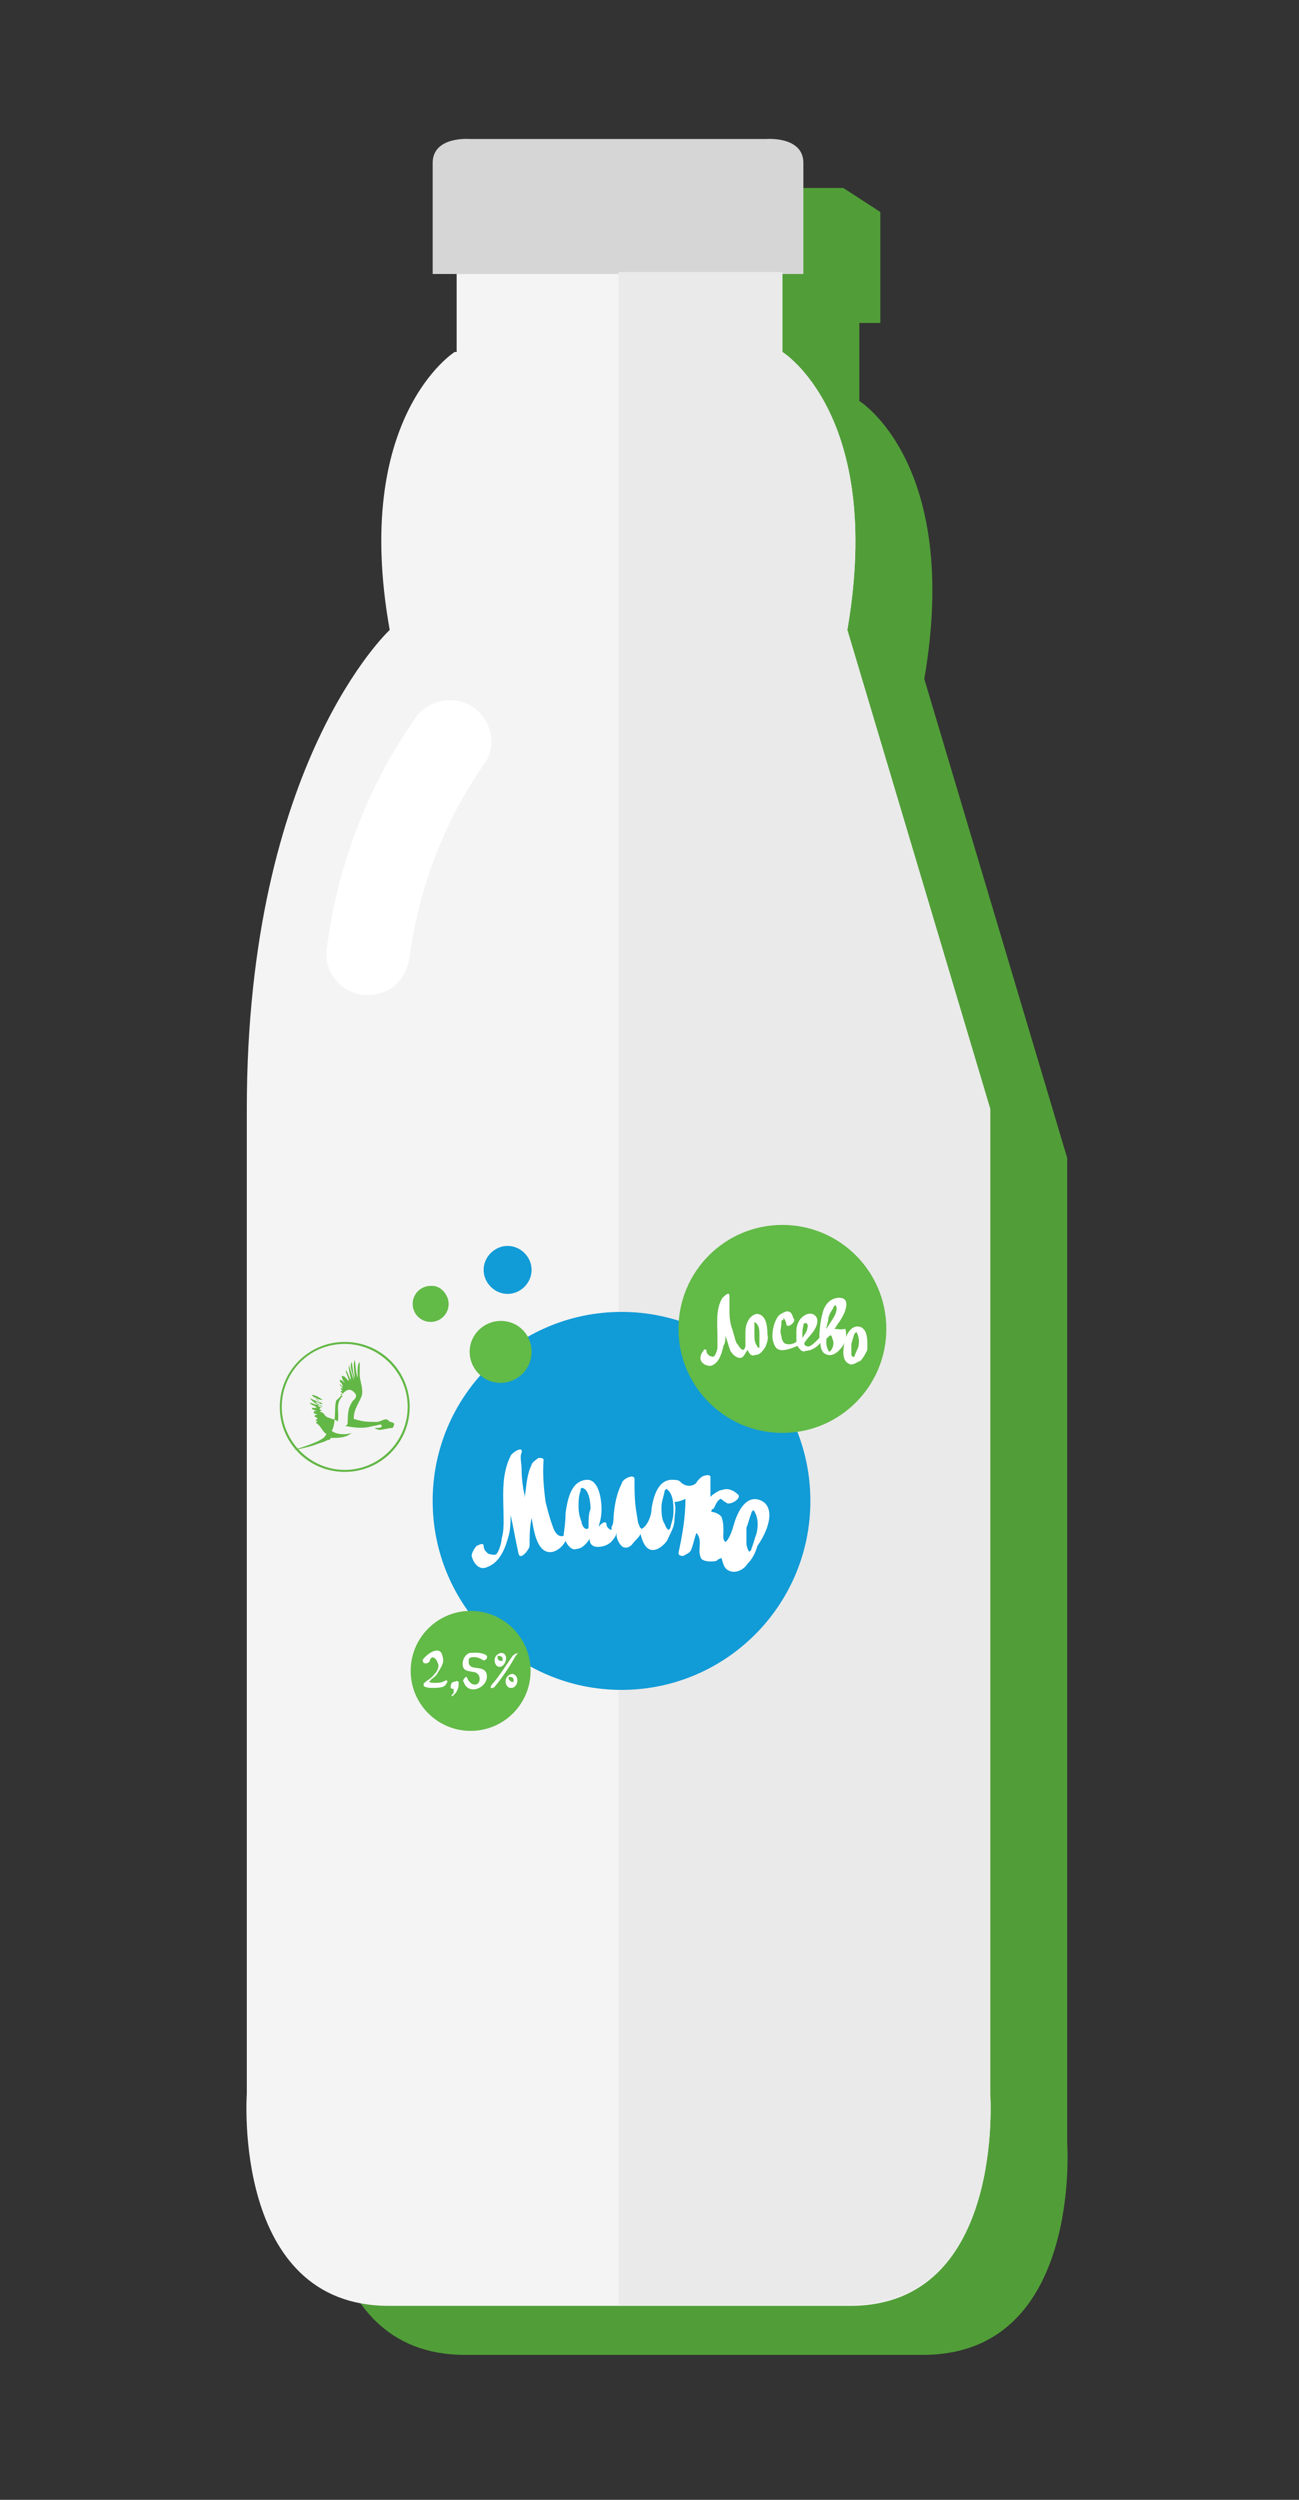 <svg id="Layer_1" xmlns="http://www.w3.org/2000/svg" viewBox="-232 295.9 130 250"><rect x="-232" y="295.9" width="130" height="250" fill="#333333" stroke="none"/><style>.st0{fill:#519E38;} .st1{fill:#F4F4F4;} .st2{fill:#D6D6D6;} .st3{fill:#EAEAEA;} .st4{fill:#FFFFFF;} .st5{fill:#119BD7;} .st6{fill:#62BA47;} .st7{fill:#63B746;}</style><g id="_x32_"><g id="butylka_2"><path class="st0" d="M-125.2 510.2v-98.5l-14.3-47.9c3.7-21.5-6.5-27.8-6.5-27.8v-7.8h2.1v-11.1l-3.7-2.4h-29.7s-3.7-.3-3.7 2.4v11.1h2.3v7.8h-.2s-10.3 6.5-6.5 27.8c0 0-14.3 13.2-14.3 47.9v98.5s-1.5 21.2 14.2 21.2h46c15.8-.1 14.3-21.2 14.3-21.2z"/><path class="st1" d="M-132.9 505.3v-98.5l-14.3-47.9c3.7-21.5-6.5-27.8-6.5-27.8v-8h-32.6v8h-.2s-10.3 6.5-6.5 27.8c0 0-14.3 13.2-14.3 47.9v98.5s-1.5 21.2 14.2 21.2h46.2c15.5 0 14-21.2 14-21.2z"/><path class="st2" d="M-155.3 309.8H-185s-3.7-.3-3.7 2.4v11.1H-151.6v-11.1c0-2.7-3.7-2.4-3.7-2.4z"/><path class="st3" d="M-132.9 505.3v-98.5l-14.3-47.9c3.7-21.5-6.5-27.8-6.5-27.8v-8h-16.4v203.3h23.1c15.6.1 14.1-21.1 14.1-21.1z"/><path class="st4" d="M-195.2 395.4h-.5c-2.3-.3-3.9-2.4-3.6-4.6 1.8-14.2 8.8-22.8 9-23.3 1.5-1.8 4.1-2.1 5.9-.7 1.8 1.5 2.1 4.1.7 5.7 0 .2-5.7 7.3-7.3 19-.3 2.5-2.1 3.9-4.2 3.9z"/><circle class="st5" cx="-169.8" cy="446" r="18.9"/><circle class="st6" cx="-184.9" cy="463" r="6"/><path class="st5" d="M-178.8 422.9c0 1.3-1.1 2.4-2.4 2.4s-2.4-1.1-2.4-2.4c0-1.3 1.1-2.4 2.4-2.4s2.4 1.1 2.4 2.4z"/><path class="st6" d="M-178.8 431.1c0 1.8-1.5 3.1-3.1 3.1-1.8 0-3.1-1.5-3.1-3.1 0-1.8 1.5-3.1 3.1-3.1 1.8 0 3.1 1.4 3.1 3.1zM-187.1 426.3c0 1-.8 1.8-1.8 1.8s-1.8-.8-1.8-1.8.8-1.8 1.8-1.8c1-.1 1.8.9 1.8 1.8z"/><path class="st4" d="M-156 445.9c-1.5-.5-2.3 1.5-2.6 2.6-.3 1.1-.7 1.6-.8 1.6-.3-.2-.2-.7-.2-1 0-.5 0-1-.2-1.5-.2-.3-.7-.5-1-.5v-.1s0-.2.2-.2c.2-.3.3-.8.7-1 .2 0 .3.3.5.3.3.5 1.6-.3 1.3-.7-.5-.5-1.1-.7-1.6-.5-.3 0-.7.3-1 .5l-.2.2v-2c0-.3-.8-.2-1.1.2l-.2.2c-.2.5-1 .7-1.6.2-.2-.2-.3-.3-.7-.3-1.6-.2-2.1 1.6-2.3 2.9 0 .8-.5 1.8-1 2-.2-.2-.2-.2-.2-.3-.2-.3-.2-.8-.3-1.3-.2-1.1-.2-2.3-.2-3.4 0-.2-.2-.3-.5-.2s-.7.3-.8.7c-.5 1-.7 2.1-.8 3.3 0 .3 0 .7-.2 1v.3c-.2 0-.5-.3-.5-.5 0-.5-.5-.2-.8.2.2-.7.3-1.1.3-1.8 0-1-.3-3.1-1.6-2.9-1.5.2-1.8 2-2 3.3 0 1.1-.2 2.1-.2 2.3-.7.2-1-.7-1.1-1-.3-.8-.5-1.6-.7-2.4-.2-1.5-.3-2.8-.2-4.2 0-.2-.3-.2-.5-.2-.3.2-.7.5-.7.7-.5 1-.5 2.1-.7 3.3v-.3c-.2-.8-.3-1.8-.3-2.6 0-.5-.2-1.3 0-1.6.2-.8-1 0-1.1.3-1 2-.7 4.2-.7 6.5 0 .5 0 1.1-.2 1.8 0 .3-.2 1.1-.5 1.5-.2.2-.7 0-.8 0-.3-.2-.5-.5-.5-.8s-.3-.2-.7 0c-.2.2-.5.7-.5 1 .2.8.8 1.5 1.6 1.1 1.3-.5 1.8-2 2.1-3.1.2-.7.2-1.5.2-2.1.3 1.3.5 2.6.8 3.9.2.7 1.1-.5 1.1-.8 0-1 0-1.8.2-2.8.2 1.1.5 3.7 2.1 3.4.7-.2 1.1-.7 1.3-1.1.2.5.7 1 1.1.8.5 0 1-.5 1.3-1 0 .5.3.8.8.8.7 0 1.3-.3 1.6-.8.2-.2.3-.5.3-.7v.3c0 .3.2.8.5 1.1s.8.2 1.1-.2.7-.7.8-1c.2.8.5 1.5 1.1 1.6s1.3-.5 1.6-1c.3-.7.7-1.3.7-2 0-.5.2-1.1 0-1.8.5 0 .8-.2 1.1-.3 0 1.8-.3 3.6-.7 5.4 0 .3.3.3.5.3.3-.2.7-.3.8-.7.2-.5.3-1.1.5-1.6.7.8 0 1.8.5 2.6.3.3 1.1.3 1.5.2.2-.2.3-.2.5-.3.2.7.3 1.1.8 1.3.7.3 1.5-.2 1.8-.7.5-.5.8-1.1 1-1.8 1.4-2 1.7-4.1.2-4.6zm-17.1 2.6c0 .2 0 .3-.2.3-.3 0-.5-.5-.5-.7-.2-.5-.3-1-.3-1.5s0-1.1.2-1.6c0-.2 0-.3.2-.3.7.2.8 1.6.8 2.1-.2.5-.2 1-.2 1.7zm8.2.1c0 .2-.2.3-.2.3-.3-.2-.3-.5-.5-.8-.2-.5-.2-1-.2-1.5s.2-1 .3-1.5c0-.2.2-.3.2-.3.7.5.7 1.5.7 2.3 0 .6-.2 1.1-.3 1.5zm8.1 2.2c0 .2-.2.2-.2.3-.2-.2-.3-.7-.3-.8v-1.6c.2-.5.3-1 .5-1.5 0-.2.2-.2.2-.3.5.7.5 1.6.3 2.4-.2.5-.3 1-.5 1.5z"/><circle class="st6" cx="-153.7" cy="428.8" r="10.4"/><path class="st4" d="M-156.3 427.3c-.8.2-1.1 1.1-1.1 1.8v1.3c0 .2 0 .3-.2.5-.3 0-.5-.5-.7-.7-.2-.5-.3-1.1-.5-1.6-.2-.7-.2-1.3-.2-1.8v-.8-.5c0-.5-.5 0-.7.2-.7 1.1-.5 2.6-.5 3.9v1.1c0 .2-.2.7-.3.8-.2.2-.3 0-.5 0-.2-.2-.3-.3-.3-.5s-.3-.2-.3 0c-.2.2-.3.5-.3.7 0 .5.5.8 1 .8.8-.2 1.1-1.1 1.3-2 .2-.3.2-.7.2-1 .2.5.3 1 .5 1.5.2.3.5.7 1 .7.3 0 .5-.5.7-.8.2.3.3.7.8.5.5 0 .8-.5 1-.8.2-.5.3-.8.2-1.3 0-.7-.1-2-1.1-2zm.3 3.1v.3c-.2 0-.3-.3-.3-.3-.2-.3-.2-.7-.2-1v-1-.3c.5.3.5.8.5 1.3v1zM-145.9 428.6c-1-.3-1.5 1-1.6 1.6s-.3 1.8.5 2.1c.3.2.8-.2 1.1-.3.3-.3.5-.7.7-1.1 0-.8.1-2-.7-2.3zm-.6 3c-.3 0-.3-.2-.3-.3v-1s.2-.7.3-1l.2-.2c.3.5.3 1 .2 1.5-.1.3-.3.6-.4 1z"/><path class="st4" d="M-148.5 428.8c.2-.2.3-.5.5-.7.3-.5.7-1.1.7-1.8s-.8-.7-1.3-.5c-.7.3-1 1-1.1 1.5-.2.8-.3 1.6-.3 2.4-.3.3-1 1.1-1.3.8-.2 0-.2-.2-.2-.3.3-.5.7-.8 1-1.3.3-.5.5-1.1 0-1.5-.5-.3-1 0-1.3.3s-.5.8-.5 1.3v1.1c-.3.2-.7.3-1 .2-.3 0-.5-.5-.5-.8-.2-.5 0-.8 0-1.3 0-.2 0-.3.2-.3v-.2c.2.2.3.5.3.7.2.3.8-.2.8-.5-.2-.3-.2-.7-.5-.8-.3-.2-.8.2-1 .3-.5.5-.7 1.5-.7 2.1 0 .5.2 1.1.5 1.3.5.3 1.3 0 2-.3.2.3.5.7.8.5.5 0 1.1-.3 1.5-.8 0 .5.2 1 .5 1.1.5.3 1.1 0 1.5-.5.5-.5.7-1.3.5-2-.6.1-.8 0-1.1 0zm-3.1-.3c0-.2 0-.2.2-.3.2 0 .3.3.2.5 0 .3-.3.7-.5 1v-.2c0-.4 0-.7.1-1zm3-1.8c0-.2.2-.2.2-.3.3.3 0 1-.2 1.3-.2.3-.5.8-.7 1.1 0-.3.2-.7.2-1.1.1-.4.3-.7.5-1zm-.2 4.2c0 .2 0 .2 0 0l-.2.2c-.2-.2-.3-.7-.3-.8v-.5l.3-.3c.2-.2.3.2.3.3.2.3.1.8-.1 1.1z"/><g><path class="st4" d="M-189 462c.2-.7.7-.2.8.2.2.3 0 .8-.3 1.1-.2.3-.5.5-.8.7-.2.2-.3.2-.3.3v.2c.2.2.7.2.8.2.5 0 1 0 1.3-.2.2-.2.5-.7 0-.5-.3.2-.7.2-1 .2-.2 0-.5 0-.7-.2v.2c-.2.3 0 .2 0 0 .2-.2.3-.2.3-.3.2-.2.5-.3.7-.7.3-.5.7-1 .5-1.6-.2-1.3-1.6-.3-2 .3 0 .6.7.3.7.1zM-185.6 464.1c.5 1.5 2.6.5 2.3-.8-.2-.7-1-.5-1.5-.7-.3-.2-.3-.3-.3-.7.2-.3 0-.3-.2-.2h.3c.5-.2 1 0 1.3.2.2.2.7-.3.3-.5-.5-.3-1.1-.2-1.6-.2-.5.2-.7.7-.7 1.1 0 .7.5.7 1 .8.3 0 .7.2.7.7 0 .7-.7.7-1 .3-.2-.2-.2-.3-.3-.5 0-.1-.5.3-.3.5zM-180.7 461.5c-.7 1-1.3 2-2.1 2.9-.3.5.2.3.3.2.8-1 1.5-2 2.1-3.1.5-.5-.1-.2-.3 0zM-181.8 461.2c-.3 0-.7.3-.7.7s.2.7.5.7c.6 0 1-1.3.2-1.4-.2 0-.5.3-.2.3.2 0 .3.2.3.3v.2h-.2c-.2 0-.3-.2-.3-.3v-.2h.2c.2.2.5-.3.2-.3zM-180.7 463.3c-.3 0-.7.3-.7.7s.2.7.5.7c.7.1 1-1.2.2-1.4-.2 0-.5.3-.2.3.2 0 .3.2.3.3v.2h-.2s-.3-.2-.3-.3v-.2h.2c0 .2.4-.3.2-.3zM-186.6 465.4c.3-.2.5-.7.5-1v-.3c-.2-.2-.3 0-.5 0s-.3.3-.3.5.2.2.3.2v.4s-.3.3-.2.3c.1.1.2-.1.2-.1z"/></g><g><path class="st7" d="M-192.9 438.1c-.2 0-.2-.2-.3-.2-.3-.2-.7.2-1.1.2-1 0-1.3 0-2.3-.3 0-1 .5-1.5.8-2.3.2-.7-.2-1.5-.2-2.1v-1.3c-.3.3-.2 1.1-.2 1.6-.2-.5-.2-1.3-.3-1.8-.2.5 0 1.3 0 1.8-.2-.5-.2-1.1-.3-1.6-.3.5.2 1.3.2 1.8-.2-.5-.3-1-.5-1.5 0 .7.2 1.1.2 1.5-.2-.3-.3-.8-.5-1 0 .3.3.8.3 1.1-.3-.2-.3-.5-.7-.5 0 .3.2.5.3.7-.2-.2-.3-.3-.5-.3 0 .3.3.3.3.7l-.3-.3c0 .2.3.3.3.5 0 0-.2-.2-.2 0l.2.2h-.2c0 .2.2.2.2.3h-.2c0 .2.2.2.2.2-.8.8-.3 1.6-.5 2.6 0-.2-.7-.3-1.1-.5-.3-.2-.3-.5-.7-.5l.2-.2c-.2 0-.2 0-.2-.2h.3c-.2 0-.5-.2-.5-.3.2 0 .3.2.5.2-.2-.2-.7-.3-.7-.5.2 0 .5.3.7.2-.3-.2-.8-.5-.8-.7.2.2.5.3.8.3-.3-.2-.7-.5-1.1-.5.2.3.8.5.8.8-.3-.2-.7-.3-1-.5.2.3.5.5.8.7-.3 0-.5-.2-.8-.2.2.3.5.2.7.5h-.5c0 .2.3.2.5.3-.2 0-.3 0-.3.2.2.2.3 0 .3.2-.2 0-.2 0-.2.2 0 0 .2 0 .3.2 0 0-.2 0-.2.2h.2l-.2.2c.5.2.7 1 1.1 1.1-.3.2.3.5-3.3 1.6.2 0 1.6-.3 2.1-.5s1-.3 1.3-.5c.2 0 .2 0 .3-.2.8 0 1.5 0 2.1-.5-.5.2-1.5.2-2-.2.5-.8.2-2.8.5-3.1.5-.3 1-1.6 1.8-.7.2.2.2.5-.2.8-.3.5-.5.8-.5 2 0 .2 0 .5-.3.5 1.6.3 2.1.2 2.9 0 .3 0 .8-.3.8 0 0 .2-.3.2-.5.2-.5 0 .2.2.3.2.2 0 1-.2 1.3-.2.3-.5.1-.5-.2-.6z"/><path class="st7" d="M-197.5 430.1c-3.6 0-6.5 2.9-6.5 6.5s2.9 6.5 6.5 6.5 6.5-2.9 6.5-6.5-2.9-6.5-6.5-6.5m0 .2c3.4 0 6.3 2.8 6.3 6.3 0 3.4-2.8 6.3-6.3 6.3-3.4 0-6.3-2.8-6.3-6.3 0-3.4 2.7-6.3 6.3-6.3"/></g></g></g></svg>